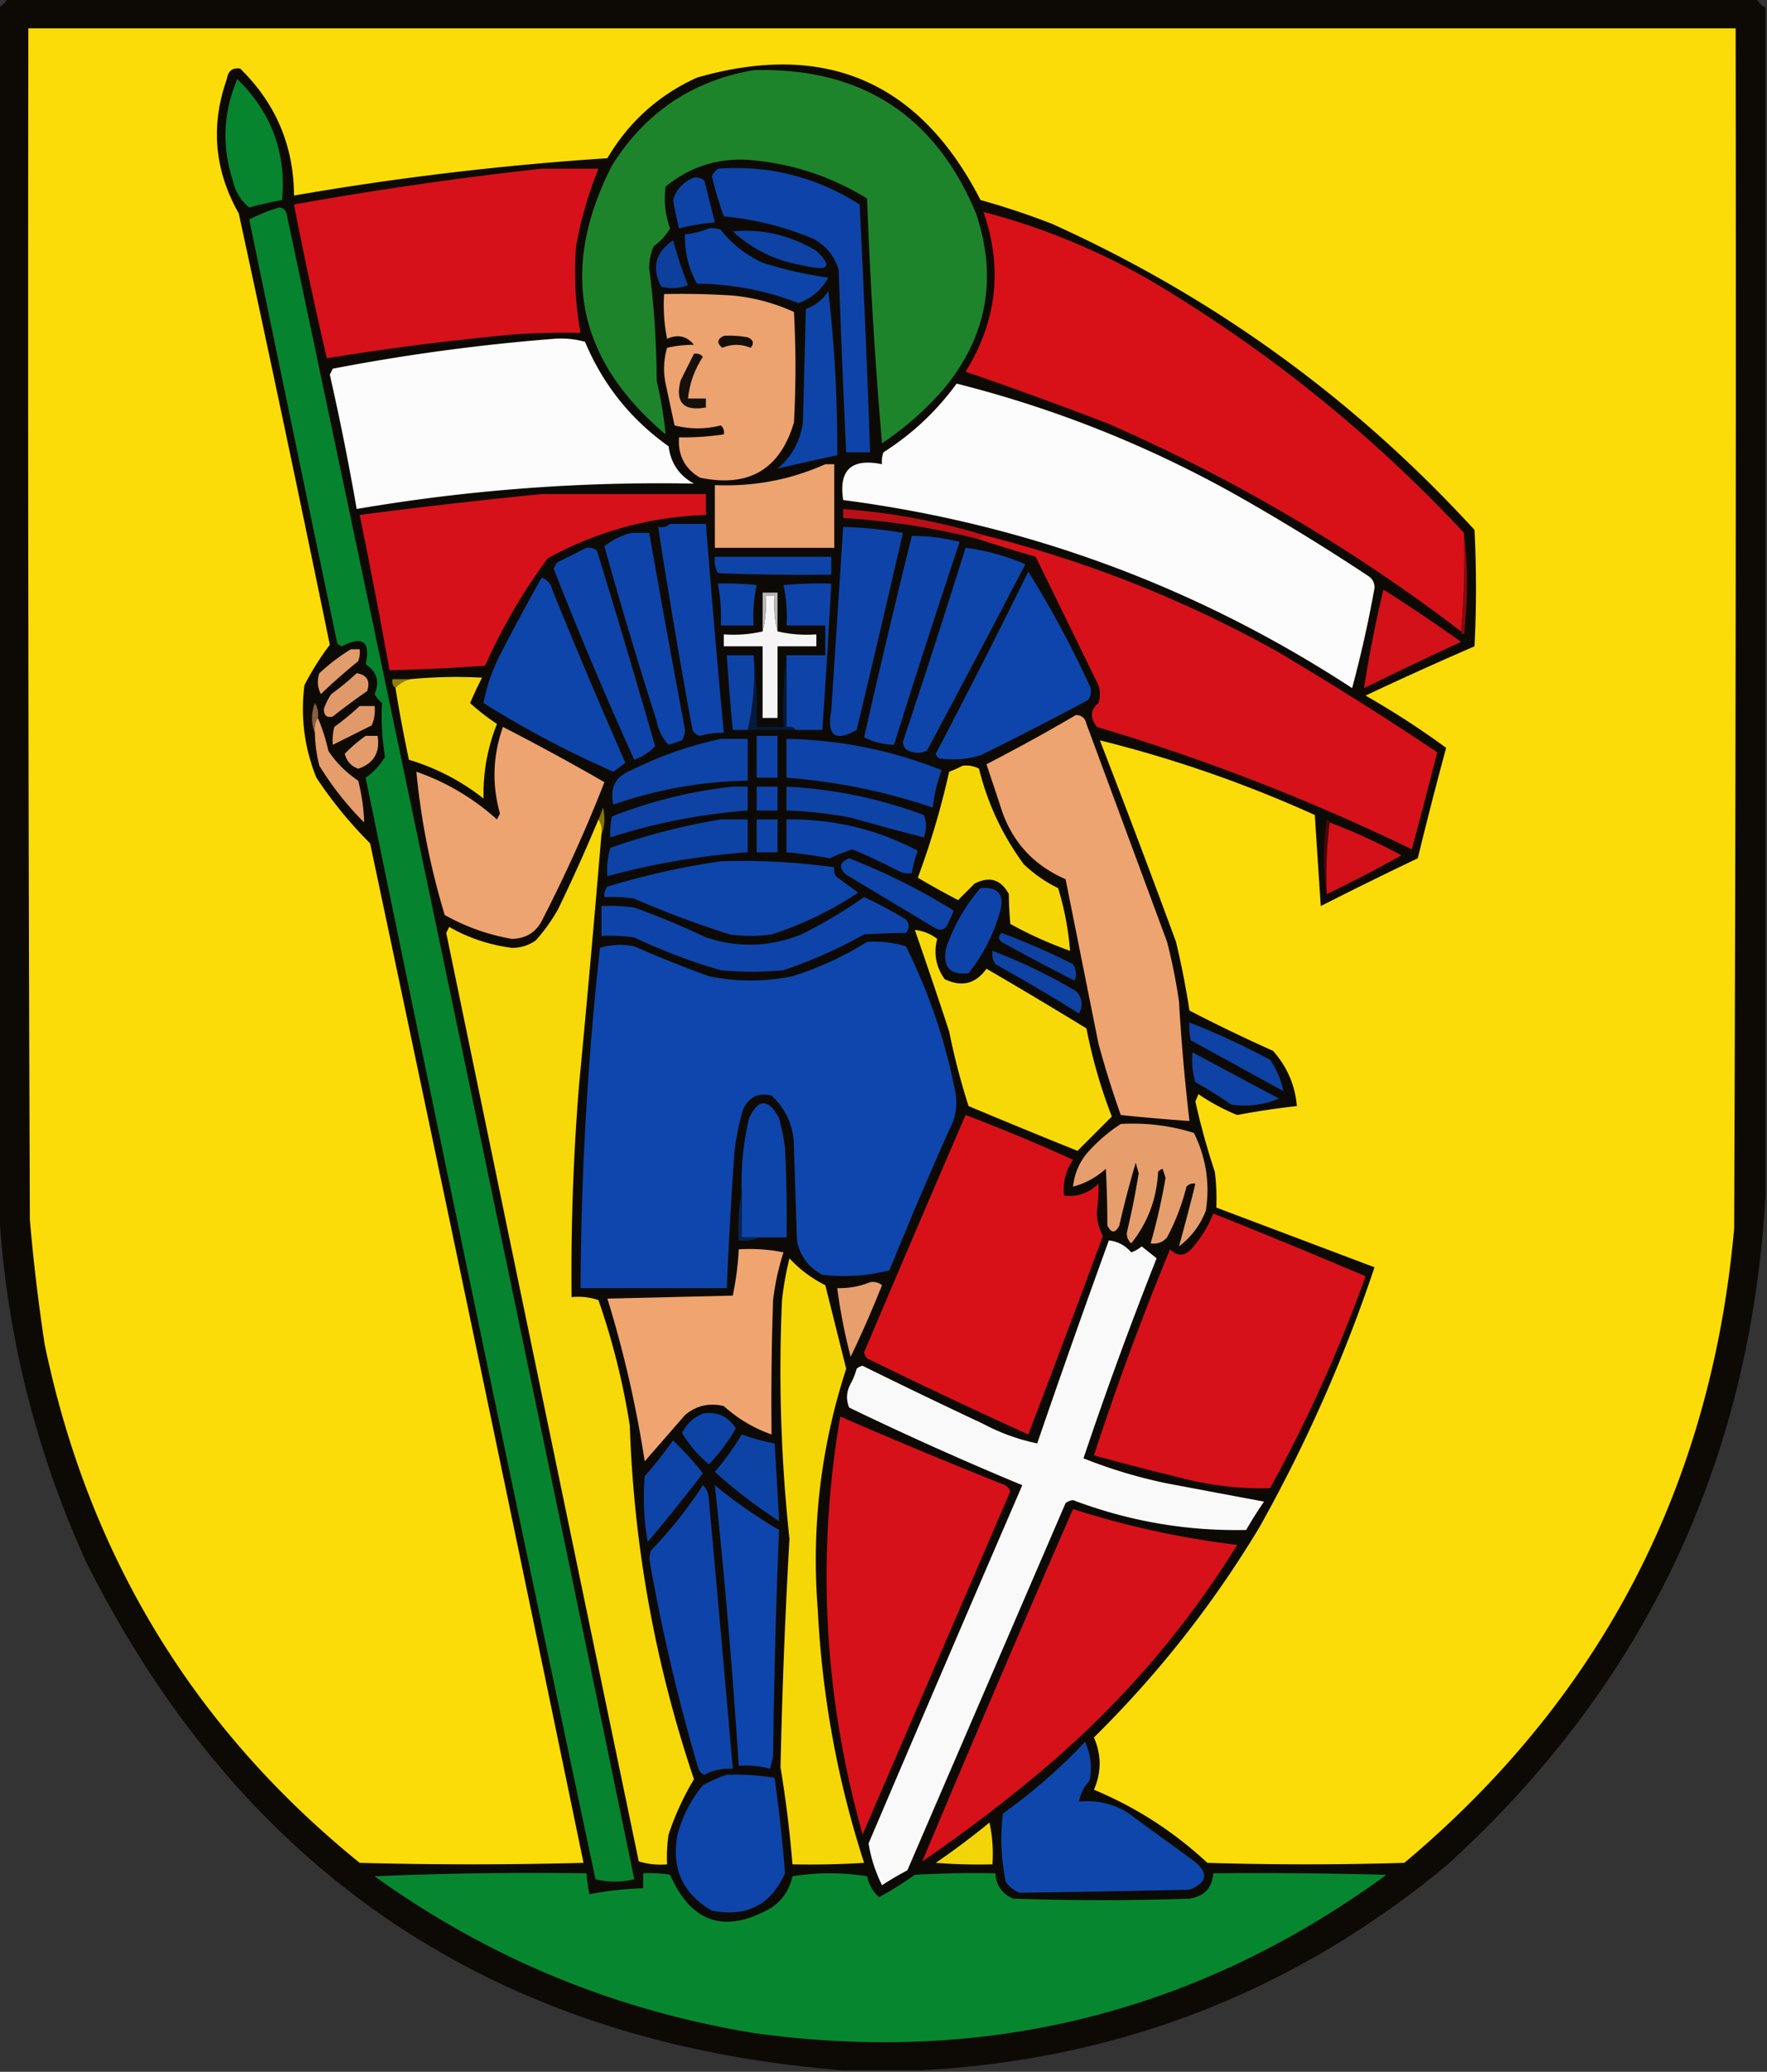 <svg xmlns="http://www.w3.org/2000/svg" width="592" height="694" style="shape-rendering:geometricPrecision;text-rendering:geometricPrecision;image-rendering:optimizeQuality;fill-rule:evenodd;clip-rule:evenodd"><rect width="100%" height="100%" fill="#333333" stroke="none"/><path style="opacity:.963" fill="#0c0905" d="M2.5-.5h586a6.544 6.544 0 0 0 3 3v398c-5.129 89.633-40.796 164.467-107 224.5-51.031 42.182-109.697 65.015-176 68.5h-26c-116.55-9.171-201.05-65.838-253.5-170-17.56-38.571-27.393-78.904-29.5-121V2.5a6.54 6.54 0 0 0 3-3z"/><path style="opacity:1" fill="#fbdc08" d="M9.5 9.5h572c.167 134 0 268-.5 402-7.737 86.317-44.57 157.15-110.5 212.5-22 .667-44 .667-66 0-11.208-10.437-23.875-18.604-38-24.5 2.549-5.803 2.549-11.636 0-17.5 21.509-21.212 40.009-44.712 55.5-70.5a506.27 506.27 0 0 0 38.5-87l-53-20a72.367 72.367 0 0 0-.5-12 235.59 235.59 0 0 1-6.5-23.5l1-2.5a69.157 69.157 0 0 0 13 7 259.182 259.182 0 0 1 20-3c-.631-7.063-3.298-13.23-8-18.5a540.532 540.532 0 0 1-28-13.5 277.627 277.627 0 0 0-4.5-23 4070.512 4070.512 0 0 0-25.5-67.5c24.681 6.117 48.681 14.45 72 25 .656 10.106 1.322 20.273 2 30.5a1467.29 1467.29 0 0 1 32.5-16 1504.061 1504.061 0 0 1 9.5-37 282.334 282.334 0 0 0-27-17.5 1286.884 1286.884 0 0 1 36.5-16.5c.667-13 .667-26 0-39-40.218-43.903-87.384-78.07-141.5-102.5a253.07 253.07 0 0 0-24-8c-20.366-39.68-52.032-53.346-95-41-12.84 5.84-22.84 14.84-30 27a993.233 993.233 0 0 0-105 12.5c-.097-16.691-6.097-30.858-18-42.5-2.564-.45-4.064.716-4.5 3.5-5.505 15.563-4.172 30.563 4 45A13912.693 13912.693 0 0 1 110.5 216a91.816 91.816 0 0 0-8.5 13.5c-1.353 10.72-.02 21.053 4 31a141.662 141.662 0 0 0 18 22A77850.073 77850.073 0 0 1 195.5 624c-25 .667-50 .667-75 0C64.885 578.956 29.719 521.123 15 450.5a632.49 632.49 0 0 1-5-42c-.5-133-.667-266-.5-399z"/><path style="opacity:1" fill="#1d842b" d="M252.5 23.5c35.908-.974 60.742 15.026 74.5 48 7.307 21.761 3.64 41.428-11 59-6.092 6.931-12.926 12.931-20.5 18a1689.287 1689.287 0 0 1-5-82c-12.454-7.652-25.954-11.985-40.5-13-10.152-.422-19.152 2.578-27 9-.654 4.774-.154 9.44 1.5 14-1.357 2.301-3.19 4.301-5.5 6a17.9 17.9 0 0 0-1.5 7.5 292.198 292.198 0 0 1 2.5 37.5 140.225 140.225 0 0 1 3 18c-29.759-25.064-35.759-55.064-18-90 11.131-17.804 26.964-28.47 47.5-32z"/><path style="opacity:1" fill="#06842e" d="M79.5 26.5c11.43 11.125 16.43 24.625 15 40.5a131.196 131.196 0 0 0-11 2.5c-2.82-2.291-4.654-5.291-5.5-9-3.716-11.562-3.216-22.896 1.5-34z"/><path style="opacity:1" fill="#d71119" d="M181.5 56.5h19a129.258 129.258 0 0 0-7.5 26 112.28 112.28 0 0 0 1.5 29 242.43 242.43 0 0 0-22 .5 903.343 903.343 0 0 0-63 8 1410.696 1410.696 0 0 1-11-51.5 1244.263 1244.263 0 0 1 83-12z"/><path style="opacity:1" fill="#0e44a9" d="M240.5 56.5c17.156-1.226 32.989 2.774 47.5 12a5492.67 5492.67 0 0 1 3.5 83h-8a4709.685 4709.685 0 0 1-2.5-61c-1.378-4.708-4.212-8.208-8.5-10.5a99.17 99.17 0 0 0-30-7.5 136.058 136.058 0 0 1-4-13.5c.556-1.011 1.222-1.844 2-2.5z"/><path style="opacity:1" fill="#0e43a6" d="M232.5 59.5c1.322-.17 2.489.163 3.5 1l3.5 14a76.28 76.28 0 0 0-12 2 152.09 152.09 0 0 1-2-9.5c1.113-3.613 3.446-6.113 7-7.5z"/><path style="opacity:1" fill="#d81119" d="M490.5 178.5c.328 11.179-.005 22.179-1 33-36.362-27.787-75.696-50.954-118-69.5a1384.904 1384.904 0 0 0-48-17.5c10.51-16.909 12.51-34.742 6-53.5 19.589 5.094 38.256 12.76 56 23 38.946 23.097 73.946 51.264 105 84.5z"/><path style="opacity:1" fill="#0e44a8" d="M237.5 76.5a8.435 8.435 0 0 1 4 .5c3.781 4.78 8.448 8.447 14 11a131.361 131.361 0 0 0 22 5c-2.255 4.087-5.588 6.92-10 8.5-10.916-4.209-22.25-6.376-34-6.5-2.821-5.12-4.155-10.62-4-16.5 2.873-.302 5.539-.969 8-2z"/><path style="opacity:1" fill="#0e42a4" d="M245.5 77.5c9.809-.92 19.142 1.247 28 6.5 5.513 5.288 4.18 6.955-4 5-9.254-1.46-17.254-5.293-24-11.5z"/><path style="opacity:1" fill="#0d3f9d" d="M225.5 80.5a140.595 140.595 0 0 0 5 15c-2.946 1.155-5.946 1.321-9 .5-3.23-6.367-1.896-11.533 4-15.5z"/><path style="opacity:1" fill="#0e44a8" d="M277.5 97.5c2.111 18.121 3.111 36.454 3 55a764.478 764.478 0 0 0-20 4.5c4.785-4.069 7.619-9.236 8.5-15.5l1-38c3.209-1.179 5.709-3.179 7.5-6z"/><path style="opacity:1" fill="#eca36f" d="M222.5 98.5c7.674-.166 15.341 0 23 .5 7.175.7 14.009 2.533 20.5 5.5a342.33 342.33 0 0 1 0 37c-4.655 15.754-15.155 21.921-31.5 18.5-5.096-3.023-7.429-7.523-7-13.5a89.41 89.41 0 0 0 15-1c.219-1.175-.114-2.175-1-3-5.197 1.314-10.364 1.314-15.5 0l-3-14a24.551 24.551 0 0 1 .5-12c3.055-.693 6.055-1.027 9-1-2.444-2.956-5.444-3.623-9-2a57.15 57.15 0 0 1-1-15z"/><path style="opacity:1" fill="#150f0a" d="M242.5 112.5a32.462 32.462 0 0 1 8 .5c1.905.826 2.239 1.993 1 3.5-3.199-1.299-6.365-1.299-9.5 0-1.93-1.577-1.763-2.91.5-4z"/><path style="opacity:1" fill="#fcfcfc" d="M185.5 113.5c3.606-.289 7.106.044 10.5 1 6.008 14.34 15.341 26.006 28 35 .735 5.648 3.568 9.814 8.5 12.5a600.731 600.731 0 0 0-113 8.5 894.131 894.131 0 0 0-9-45l1-2a667.676 667.676 0 0 1 74-10z"/><path style="opacity:1" fill="#160f0a" d="M232.5 118.5c1.175-.219 2.175.114 3 1-2.824 4.302-4.49 8.969-5 14h6v3c-7.5 1.334-10.333-1.666-8.5-9l4.5-9z"/><path style="opacity:1" fill="#fcfcfc" d="M320.5 128.5c32.984 8.324 64.318 20.824 94 37.5a737.366 737.366 0 0 1 44 27c1.394.956 2.061 2.289 2 4a397.302 397.302 0 0 1-7.5 33.5c-51.957-33.933-108.79-54.933-170.5-63-1.564-10.084 2.769-14.084 13-12a8.43 8.43 0 0 1 .5-4c9.623-6.124 17.79-13.79 24.5-23z"/><path style="opacity:1" fill="#eda470" d="M276.5 155.5h3v28h-40v-21c12.996.559 25.33-1.775 37-7z"/><path style="opacity:1" fill="#d71119" d="M181.5 165.5h55v7c-18.808.619-36.475 5.452-53 14.5-8.262 11.18-15.262 23.18-21 36a673.11 673.11 0 0 1-32 1.5 2204.677 2204.677 0 0 0-10-52 1916.64 1916.64 0 0 1 61-7z"/><path style="opacity:1" fill="#ba0f16" d="M330.5 179.5c-1.291-.237-2.291.096-3 1a246.244 246.244 0 0 0-45-7v-3c16.456 1.226 32.456 4.226 48 9z"/><path style="opacity:1" fill="#0e44a9" d="M224.5 175.5h12c1.812 23.367 3.812 46.7 6 70a24.837 24.837 0 0 0-8 1c-1.147-.318-1.981-.984-2.5-2a2405.8 2405.8 0 0 1-11.5-68c1.599.268 2.932-.066 4-1zM282.5 176.5c6.718.198 13.385.865 20 2a7098.767 7098.767 0 0 1-15.5 66c-7.204 4.112-10.037 1.945-8.5-6.5a46390.4 46390.4 0 0 0 4-61.5zM211.5 178.5h6c3.87 22.016 7.87 44.016 12 66a7.93 7.93 0 0 1-1 3.5l-4.5 1.5c-2.081-2.213-3.415-4.88-4-8a1573.34 1573.34 0 0 1-17.5-58.5c2.708-2.175 5.708-3.675 9-4.5z"/><path style="opacity:1" fill="#860a0f" d="M490.5 178.5c1.324 11.174 1.324 22.507 0 34-.607-.124-.94-.457-1-1 .995-10.821 1.328-21.821 1-33z"/><path style="opacity:1" fill="#0e44a9" d="M305.5 179.5c5.423.024 10.757.69 16 2a4037.572 4037.572 0 0 0-22 68c-3.556-.142-6.89-.976-10-2.5a3302.242 3302.242 0 0 1 16-67.5z"/><path style="opacity:1" fill="#d71119" d="M327.5 180.5c.709-.904 1.709-1.237 3-1 34.017 8.616 66.351 21.45 97 38.5a1114.956 1114.956 0 0 1 54 34 2324.862 2324.862 0 0 1-8.5 32.5 698.433 698.433 0 0 0-105.5-41c-2.376-3.081-2.209-5.747.5-8 .667-2 .667-4 0-6l-21-43a654.864 654.864 0 0 1-19.5-6z"/><path style="opacity:1" fill="#0e44a9" d="M196.5 183.5c1.322-.17 2.489.163 3.5 1a3696.618 3696.618 0 0 1 19.5 65.5c-1.964 1.987-4.297 3.487-7 4.5a1353.843 1353.843 0 0 1-27-64l1-2 10-5z"/><path style="opacity:1" fill="#0e45aa" d="M323.5 183.5a74.297 74.297 0 0 1 20 5.5 5580.37 5580.37 0 0 1-33 62.5c-2.337 1.012-4.67.845-7-.5a4.933 4.933 0 0 1-1-2.5 3680.471 3680.471 0 0 0 21-65z"/><path style="opacity:1" fill="#0e43a7" d="M239.5 186.5h39v6c-12.671.167-25.338 0-38-.5-.906-1.699-1.239-3.533-1-5.5z"/><path style="opacity:1" fill="#0e45ac" d="M344.5 191.5c7.55 12.087 14.383 24.754 20.5 38 .798 1.759.631 3.426-.5 5a1155.372 1155.372 0 0 1-36 18.5 31.317 31.317 0 0 1-14 1 3.647 3.647 0 0 1-1-1.5 2624.043 2624.043 0 0 0 31-61z"/><path style="opacity:1" fill="#0e45ab" d="M181.5 193.5c1.835.622 3.002 1.956 3.5 4a2211.833 2211.833 0 0 0 24.5 58l-4 3a335.87 335.87 0 0 1-43.5-23c1.091-5.878 3.091-11.544 6-17a663.715 663.715 0 0 1 13.5-25z"/><path style="opacity:1" fill="#0e45aa" d="M240.5 195.5a84.902 84.902 0 0 1 13 .5c-.967 4.401-1.3 8.901-1 13.5h-11a59.567 59.567 0 0 0-1-14z"/><path style="opacity:1" fill="#d21119" d="M463.5 197.5a570.87 570.87 0 0 1 26 17.5 1453.2 1453.2 0 0 0-32.5 15.5 384.546 384.546 0 0 1 6.5-33z"/><path style="opacity:1" fill="#b7b7b7" d="M260.5 211.5c-.983-3.798-1.317-7.798-1-12h-3c.317 4.202-.017 8.202-1 12v-13h5v13z"/><path style="opacity:1" fill="#f5f5f5" d="M260.5 211.5c4.134.985 8.468 1.318 13 1v4h-13v24h-5v-24h-13v-4c4.532.318 8.866-.015 13-1 .983-3.798 1.317-7.798 1-12h3c-.317 4.202.017 8.202 1 12z"/><path style="opacity:1" fill="#e39c6b" d="M117.5 217.5h3a8.43 8.43 0 0 1-.5 4 198.528 198.528 0 0 0-12.5 11c-1.147-2.265-1.314-4.598-.5-7a68.064 68.064 0 0 1 10.5-8z"/><path style="opacity:1" fill="#0e43a6" d="M252.5 219.5c.588 8.603-.078 16.936-2 25h-5a866.484 866.484 0 0 1-2-25h9z"/><path style="opacity:1" fill="#0e44a9" d="M266.5 244.5c-.709-.904-1.709-1.237-3-1v-24h13v-10h-13c.3-4.599-.033-9.099-1-13.5a128.507 128.507 0 0 1 16-.5 3424.29 3424.29 0 0 1-3 49h-9z"/><path style="opacity:1" fill="#e09a69" d="M119.5 225.5c3.444.545 4.611 2.545 3.5 6a225.759 225.759 0 0 0-11.5 8.5c-1.973.538-2.973-.296-3-2.5a20.023 20.023 0 0 1 2.5-5 89.868 89.868 0 0 0 8.5-7z"/><path style="opacity:1" fill="#907e05" d="M137.5 227.5c-2.031.472-3.698 1.472-5 3-.904-.709-1.237-1.709-1-3h6z"/><path style="opacity:1" fill="#f4d608" d="M132.5 230.5c1.302-1.528 2.969-2.528 5-3a160.412 160.412 0 0 1 24-.5 134.123 134.123 0 0 0-4 8.5 71.916 71.916 0 0 0 9 7c-3.195 8.012-4.695 16.345-4.5 25-7.494-5.914-15.828-10.247-25-13a505.291 505.291 0 0 1-4.5-24z"/><path style="opacity:1" fill="#e09a69" d="M120.5 236.5h5c.256 2.292-.077 4.459-1 6.5l-13 6.5a18.453 18.453 0 0 1 .5-6 89.868 89.868 0 0 0 8.5-7z"/><path style="opacity:1" fill="#06832e" d="M93.5 69.5c1.25.077 2.083.744 2.5 2a118134.65 118134.65 0 0 1 116.5 558c-4.349 1.04-8.682 1.04-13 0a60561.218 60561.218 0 0 1-77-369c2.661-1.83 4.828-4.163 6.5-7a81.645 81.645 0 0 1-1-18 10.756 10.756 0 0 1-2.5-3c1.766-4.174.766-7.508-3-10 1.708-7.618-.959-9.618-8-6a3.647 3.647 0 0 1-1.5-1 53833.34 53833.34 0 0 1-29.5-142 63.11 63.11 0 0 1 10-4z"/><path style="opacity:1" fill="#885e40" d="M106.5 240.5c-.951 1.419-1.284 3.085-1 5-1.306-3.187-1.306-6.52 0-10 .952 1.545 1.285 3.212 1 5z"/><path style="opacity:1" fill="#eea470" d="M360.5 239.5c1.911.074 3.078 1.074 3.5 3l27 73a183.509 183.509 0 0 1 4 20 685.395 685.395 0 0 0 3.5 40 636.772 636.772 0 0 1-23-2 324.889 324.889 0 0 1-7.5-24l-11-55c-11.194-4.865-18.527-13.198-22-25l-4.5-13.5a639.646 639.646 0 0 0 30-16.5z"/><path style="opacity:1" fill="#e49d6b" d="M106.5 240.5a61.798 61.798 0 0 1 3.5 11c2.587 3.921 5.92 7.254 10 10a63.16 63.16 0 0 1 2 14 102.726 102.726 0 0 1-15-19 46.94 46.94 0 0 1-1.5-11c-.284-1.915.049-3.581 1-5z"/><path style="opacity:1" fill="#05193d" d="M252.5 219.5c.992 7.816 1.326 15.816 1 24h9c-.326-8.184.008-16.184 1-24v24c1.291-.237 2.291.096 3 1h-16c1.922-8.064 2.588-16.397 2-25z"/><path style="opacity:1" fill="#eea470" d="M168.5 243.5a819.737 819.737 0 0 1 34 18.5 491.617 491.617 0 0 1-20.5 45.5c-2.049 4.555-5.549 6.889-10.5 7a69.839 69.839 0 0 1-22.5-8c-4.797-15.816-7.964-31.816-9.5-48 10.09 3.543 19.09 8.877 27 16l1-2c-2.73-9.737-2.396-19.404 1-29z"/><path style="opacity:1" fill="#e39c6b" d="M122.5 246.5h4c.892 5.559-1.275 9.226-6.5 11-2.354-.856-3.854-2.523-4.5-5a49.485 49.485 0 0 1 7-6z"/><path style="opacity:1" fill="#0e44a8" d="M241.5 247.5h9v14c-15.449.254-30.449 2.921-45 8-1.276-5.616.724-9.449 6-11.5 9.663-4.83 19.663-8.33 30-10.5z"/><path style="opacity:1" fill="#0e44a9" d="M253.5 246.5h7v14h-7v-14zM263.5 247.5c17.972.326 35.305 3.826 52 10.5a48.918 48.918 0 0 0-3 12.5 200.033 200.033 0 0 0-49-10v-13z"/><path style="opacity:1" fill="#f5d708" d="M322.5 256.5c1.967-.239 3.801.094 5.5 1 2.897 11.709 7.897 22.376 15 32a45.935 45.935 0 0 0 11.5 8 97.382 97.382 0 0 1 4 21 133.82 133.82 0 0 1-20-9c-.308-3.25-.475-6.583-.5-10-2.665-4.934-6.498-6.101-11.5-3.5l-5.5 5.5a255.03 255.03 0 0 1-13.5-7.5 271.15 271.15 0 0 0 10.5-35.5 36.354 36.354 0 0 0 4.5-2z"/><path style="opacity:1" fill="#0e43a5" d="M245.5 263.5h5v8a198.492 198.492 0 0 0-46 9c-.163-2.357.003-4.69.5-7 13.153-5.164 26.653-8.497 40.5-10z"/><path style="opacity:1" fill="#0e44a9" d="M253.5 263.5h7v8h-7v-8z"/><path style="opacity:1" fill="#0e43a6" d="M263.5 263.5a153.573 153.573 0 0 1 46 9.5c.95 2.432.95 4.932 0 7.5a953.731 953.731 0 0 1-24-6.5 133.369 133.369 0 0 0-22-2.5v-8z"/><path style="opacity:1" fill="#867505" d="M201.5 279.5c.284-1.915-.049-3.581-1-5a28.208 28.208 0 0 0 1.5-4c.805 3.196.638 6.196-.5 9z"/><path style="opacity:1" fill="#0e44a8" d="M253.5 274.5h7v11h-7v-11z"/><path style="opacity:1" fill="#0e44a9" d="M263.5 274.5c15.688-.223 30.354 3.277 44 10.5a31.625 31.625 0 0 0-2 7.5 8.43 8.43 0 0 1-4-.5 174.206 174.206 0 0 0-16-7.5 76.303 76.303 0 0 0-7.5 3 151.62 151.62 0 0 0-14.5-2v-11z"/><path style="opacity:1" fill="#f7d808" d="M200.5 274.5c.951 1.419 1.284 3.085 1 5a7138.566 7138.566 0 0 1-7.5 84 774.184 774.184 0 0 0-2.5 71 21.127 21.127 0 0 1 9 1 241.992 241.992 0 0 1 10.5 42c1.373 40.534 8.54 80.034 21.5 118.5a93.12 93.12 0 0 0-8.5 18.5 50.464 50.464 0 0 0-.5 10c-3.277.284-6.443-.049-9.5-1a258662.701 258662.701 0 0 1-64.5-311l1-2a56.513 56.513 0 0 0 21 7c2.933.034 5.6-.799 8-2.5a58.317 58.317 0 0 0 7.5-10.5 598.77 598.77 0 0 0 13.5-30z"/><path style="opacity:1" fill="#0e43a6" d="M241.5 274.5h9v11a242.157 242.157 0 0 0-47 8c-.284-3.277.049-6.443 1-9.5 12.173-4.293 24.507-7.459 37-9.5z"/><path style="opacity:1" fill="#490608" d="M445.5 275.5c-.992 7.816-1.326 15.816-1 24-1.321-8.176-1.321-16.509 0-25 .607.124.94.457 1 1z"/><path style="opacity:1" fill="#d41119" d="M445.5 275.5a194.971 194.971 0 0 1 24 11 444.212 444.212 0 0 1-25 13c-.326-8.184.008-16.184 1-24z"/><path style="opacity:1" fill="#0e45ab" d="M241.5 288.5a227.63 227.63 0 0 1 38 2 4.934 4.934 0 0 0 .5 3l7.5 5.5a116.516 116.516 0 0 1-29 14 49.226 49.226 0 0 1-14 0 324.79 324.79 0 0 1-32-12 50.464 50.464 0 0 0-10-.5c-.17-1.322.163-2.489 1-3.5 12.585-3.814 25.251-6.647 38-8.5z"/><path style="opacity:1" fill="#0e43a7" d="M284.5 287.5a214.38 214.38 0 0 1 35 17.5 40.79 40.79 0 0 1-2.5 5.5c-1.049 1.017-2.216 1.184-3.5.5l-30-18c-2.602-2.312-2.268-4.145 1-5.5z"/><path style="opacity:1" fill="#0e44a9" d="M328.5 297.5c5.999-.498 8.166 2.169 6.5 8-2.183 7.577-5.683 14.41-10.5 20.5-6.329.668-8.829-2.166-7.5-8.5 2.568-7.479 6.401-14.145 11.5-20zM289.5 300.5c4.772 2.22 9.438 4.72 14 7.5 1.247 1.458 1.247 2.958 0 4.5-4.545.042-9.212.209-14 .5a162.588 162.588 0 0 1-27 12c-7 .667-14 .667-21 0a190.326 190.326 0 0 1-29-11 60.931 60.931 0 0 0-11-.5v-10a60.931 60.931 0 0 1 11 .5 266.655 266.655 0 0 1 24 10c10.793 3.562 21.46 3.229 32-1a162.917 162.917 0 0 0 21-12.5z"/><path style="opacity:1" fill="#f7d908" d="M306.5 311.5c2.765.298 5.265 1.298 7.5 3-1.273 4.856-.44 9.356 2.5 13.5 5.699 2.738 10.366 1.571 14-3.5a1686.088 1686.088 0 0 1 33.5 20 171.024 171.024 0 0 0 8.5 29.5L361 385.5a2513.112 2513.112 0 0 1-36.5-15 229.109 229.109 0 0 1-6.5-25 2027.882 2027.882 0 0 0-11.5-34z"/><path style="opacity:1" fill="#0e41a1" d="M335.5 312.5a219.288 219.288 0 0 1 24 10.5c1.076 1.726 1.243 3.559.5 5.5a855.406 855.406 0 0 1-24.5-13c-1.062-.925-1.062-1.925 0-3z"/><path style="opacity:1" fill="#0e46ad" d="M290.5 315.5c4.436-.29 8.77.21 13 1.5 7.675 15.358 13.175 31.525 16.5 48.5.887 4.572.22 8.905-2 13a1455.732 1455.732 0 0 0-20 47c-7.361 1.887-14.861 2.387-22.5 1.5-4.649-2.455-7.483-6.288-8.5-11.5l-1-31c.018-6.954-2.482-12.788-7.5-17.5-4.386-1.057-7.553.443-9.5 4.5a80.563 80.563 0 0 0-3 15 1655.392 1655.392 0 0 0-2.5 45h-49c.174-38.113 2.34-76.113 6.5-114 3.744-1.126 7.577-1.293 11.5-.5a404.907 404.907 0 0 0 25 10c9.319 1.928 18.652 1.928 28 0 8.927-2.815 17.26-6.649 25-11.5z"/><path style="opacity:1" fill="#0e42a3" d="M332.5 318.5a180.287 180.287 0 0 1 28 13.5c2.119 2.218 2.452 4.718 1 7.5a585.702 585.702 0 0 0-28-16.5c-.88-1.356-1.214-2.856-1-4.5z"/><path style="opacity:1" fill="#0e42a4" d="M398.5 342.5a246.442 246.442 0 0 1 27 12.5c2.245 3.307 3.745 6.807 4.5 10.5l-31-17a18.453 18.453 0 0 1-.5-6zM399.5 352.5c9.64 5.154 19.306 10.321 29 15.5-5.145 2.127-10.478 2.794-16 2a140.089 140.089 0 0 0-12-7.5 25.879 25.879 0 0 1-1-10z"/><path style="opacity:1" fill="#0e45aa" d="M254.5 414.5h-6v-15a92.666 92.666 0 0 1 2.5-25c3.122-6.572 6.455-6.572 10 0a79.066 79.066 0 0 1 2 10c.5 9.994.666 19.994.5 30h-9z"/><path style="opacity:1" fill="#d81119" d="M323.5 373.5a599.014 599.014 0 0 1 36 15c-2.471 3.626-3.471 7.626-3 12 4.486.506 8.319-.828 11.5-4a50.33 50.33 0 0 1-.5 9c-.083 3.021.584 5.855 2 8.5a5710.65 5710.65 0 0 1-25 66.5 1991.134 1991.134 0 0 1-54-25.5 3.943 3.943 0 0 1-1-2c11.243-26.57 22.576-53.07 34-79.5z"/><path style="opacity:1" fill="#e69f6c" d="M375.5 376.5c8.402-.486 16.569.514 24.5 3 4.065 8.239 5.399 16.906 4 26-1.846 4.848-4.846 8.848-9 12a830.298 830.298 0 0 0 5.5-21c-1.175-.219-2.175.114-3 1a74.749 74.749 0 0 1-6.5 17c-1.444 1.655-3.278 2.322-5.5 2a204.187 204.187 0 0 0 5-22l-1-3a3.647 3.647 0 0 0-1.5 1c-.454 9.037-3.454 17.037-9 24-.991-.93-1.491-2.096-1.5-3.5a265.214 265.214 0 0 0 4-20l-1-3.5a347.335 347.335 0 0 0-5.5 21c-1.333 2.667-2.667 2.667-4 0a373.876 373.876 0 0 0-.5-19c-3.222 2.905-6.889 4.905-11 6 .425-4.107 1.925-7.774 4.5-11 3.438-3.941 7.271-7.275 11.5-10z"/><path style="opacity:1" fill="#d71119" d="M406.5 406.5c17.061 6.8 34.061 13.8 51 21a484.781 484.781 0 0 1-32 71c-10.085.268-20.085-.899-30-3.5a924.79 924.79 0 0 1-29-7.5 952.656 952.656 0 0 1 25.5-69c2.549 2.506 5.049 2.34 7.5-.5a40.675 40.675 0 0 0 7-11.5z"/><path style="opacity:1" fill="#07245a" d="M248.5 399.5v15h6c-2.107.968-4.441 1.302-7 1-.321-5.526.012-10.86 1-16z"/><path style="opacity:1" fill="#f9f9f9" d="M371.5 415.5c3.014.352 5.514 1.685 7.5 4a11.068 11.068 0 0 0 3.5-2l5 4a1354.645 1354.645 0 0 0-24.5 67 165.427 165.427 0 0 0 28.5 8.5c10.752 2.027 21.419 4.027 32 6a139.582 139.582 0 0 0-6 9.5c-19.913.419-39.246-2.914-58-10a4.933 4.933 0 0 0-2.5 1l-53 123a107.8 107.8 0 0 0-8.5 5c-2.231-4.524-3.731-9.191-4.5-14a26870.83 26870.83 0 0 1 51.5-120 1121.905 1121.905 0 0 1-58-26c-1.102-2.69-.936-5.357.5-8a22.981 22.981 0 0 0 2-5 3.943 3.943 0 0 1 2-1 2260.138 2260.138 0 0 0 40.5 19.5 67.522 67.522 0 0 0 18 6.5 4109.51 4109.51 0 0 1 24-68z"/><path style="opacity:1" fill="#f0a571" d="M247.5 418.5a57.15 57.15 0 0 1 15 1 84.77 84.77 0 0 0-3.5 16c-.5 14.996-.667 29.996-.5 45-5.924-2.073-11.257-5.24-16-9.5-4.868-1.186-9.202-.186-13 3L216 489.5a382.056 382.056 0 0 0-12.5-54.5l42-1a100.278 100.278 0 0 0 2-15.5z"/><path style="opacity:1" fill="#f5d708" d="M264.5 421.5c3.373 3.689 7.373 6.689 12 9 2.33 9.312 4.663 18.645 7 28-8.545 26.324-11.712 53.324-9.5 81 1.451 28.876 6.618 57.042 15.5 84.5-7.993.5-15.993.666-24 .5a392.945 392.945 0 0 0-4-32.5 2127.168 2127.168 0 0 1 3-76.5 526.619 526.619 0 0 1-2.5-80 104.75 104.75 0 0 1 2.5-14z"/><path style="opacity:1" fill="#e79f6d" d="M291.5 429.5c1.478-.262 2.811.071 4 1a387.442 387.442 0 0 1-10.5 24 188.427 188.427 0 0 1-4.5-23c3.925.07 7.591-.597 11-2z"/><path style="opacity:1" fill="#0e43a6" d="M235.5 473.5c4.811-.76 8.478.907 11 5a60.95 60.95 0 0 1-9 12 42.124 42.124 0 0 1-9-10.5c1.565-3.067 3.898-5.234 7-6.5z"/><path style="opacity:1" fill="#d71119" d="M281.5 474.5a1941.683 1941.683 0 0 0 54 22.5c1.41.368 2.41 1.201 3 2.5a734626.281 734626.281 0 0 0-49.5 115c-12.989-46.163-15.489-92.83-7.5-140z"/><path style="opacity:1" fill="#0e43a6" d="M248.5 480.5a71.389 71.389 0 0 0 11 3c.57 8.69 1.07 17.357 1.5 26a162.42 162.42 0 0 1-21.5-16.5 89.313 89.313 0 0 0 9-12.5z"/><path style="opacity:1" fill="#0e43a7" d="M225.5 482.5a109.495 109.495 0 0 1 10 11 609.625 609.625 0 0 1-18.5 23 85.388 85.388 0 0 1-1-22 159.201 159.201 0 0 0 9.5-12z"/><path style="opacity:1" fill="#0e44a9" d="M235.5 497.5c1.277 1.194 1.944 2.86 2 5 2.727 30 5.394 60 8 90-3.365-.245-6.532.422-9.5 2-.945-.405-1.612-1.072-2-2a636.768 636.768 0 0 1-16.5-70.5l.5-2.5a149.964 149.964 0 0 0 17.5-22z"/><path style="opacity:1" fill="#0e45ac" d="M239.5 497.5a162.523 162.523 0 0 0 21.5 15 2681.004 2681.004 0 0 0-2 76l-1 4c-3.394-.956-6.894-1.289-10.5-1a2235.206 2235.206 0 0 0-8-94z"/><path style="opacity:1" fill="#d71119" d="M359.5 505.5a297.71 297.71 0 0 0 55 12c-17.127 27.642-38.127 52.142-63 73.5a500.017 500.017 0 0 1-42.5 32.5 8847.864 8847.864 0 0 1 50.5-118z"/><path style="opacity:1" fill="#0e46ac" d="M363.5 583.5c1.939 4.031 2.439 8.364 1.5 13-1.879 2.027-3.046 4.36-3.5 7 5.733-.605 11.066.562 16 3.5l22 16c5.553 4.189 5.22 7.523-1 10-19.019.443-38.019.776-57 1a11.532 11.532 0 0 1-4.5-3.5c-1.598-7.561-1.931-15.228-1-23a188.624 188.624 0 0 0 27.5-24z"/><path style="opacity:1" fill="#0e45ab" d="M243.5 594.5a84.029 84.029 0 0 1 16 1 518.758 518.758 0 0 1 3.5 32c-4.756 10.629-12.922 14.795-24.5 12.5-9.793-5.682-13.627-14.182-11.5-25.5 1.654-6.143 4.488-11.643 8.5-16.5 2.658-1.478 5.325-2.645 8-3.5z"/><path style="opacity:1" fill="#f2d408" d="M331.5 610.5c.986 4.47 1.319 9.137 1 14-6.342.166-12.675 0-19-.5a258.461 258.461 0 0 0 18-13.5z"/><path style="opacity:1" fill="#06872f" d="M125.5 628.5a1260.363 1260.363 0 0 1 71-1 51.569 51.569 0 0 0 1 7 116.203 116.203 0 0 1 18-2v-5a40.914 40.914 0 0 1 9 .5c7.159 16.236 18.492 19.902 34 11 3.71-2.588 6.043-6.088 7-10.5a78.644 78.644 0 0 1 25 0c.595 2.817 1.928 5.15 4 7 4.168-2.25 8.168-4.75 12-7.5 8.994-.5 17.994-.666 27-.5.224 4.062 2.224 6.895 6 8.5 19.667.667 39.333.667 59 0 4.935-.767 7.602-3.6 8-8.5 19.336-.167 38.67 0 58 .5-63.282 46.154-133.948 63.821-212 53-46.617-7.657-88.95-25.157-127-52.5z"/></svg>